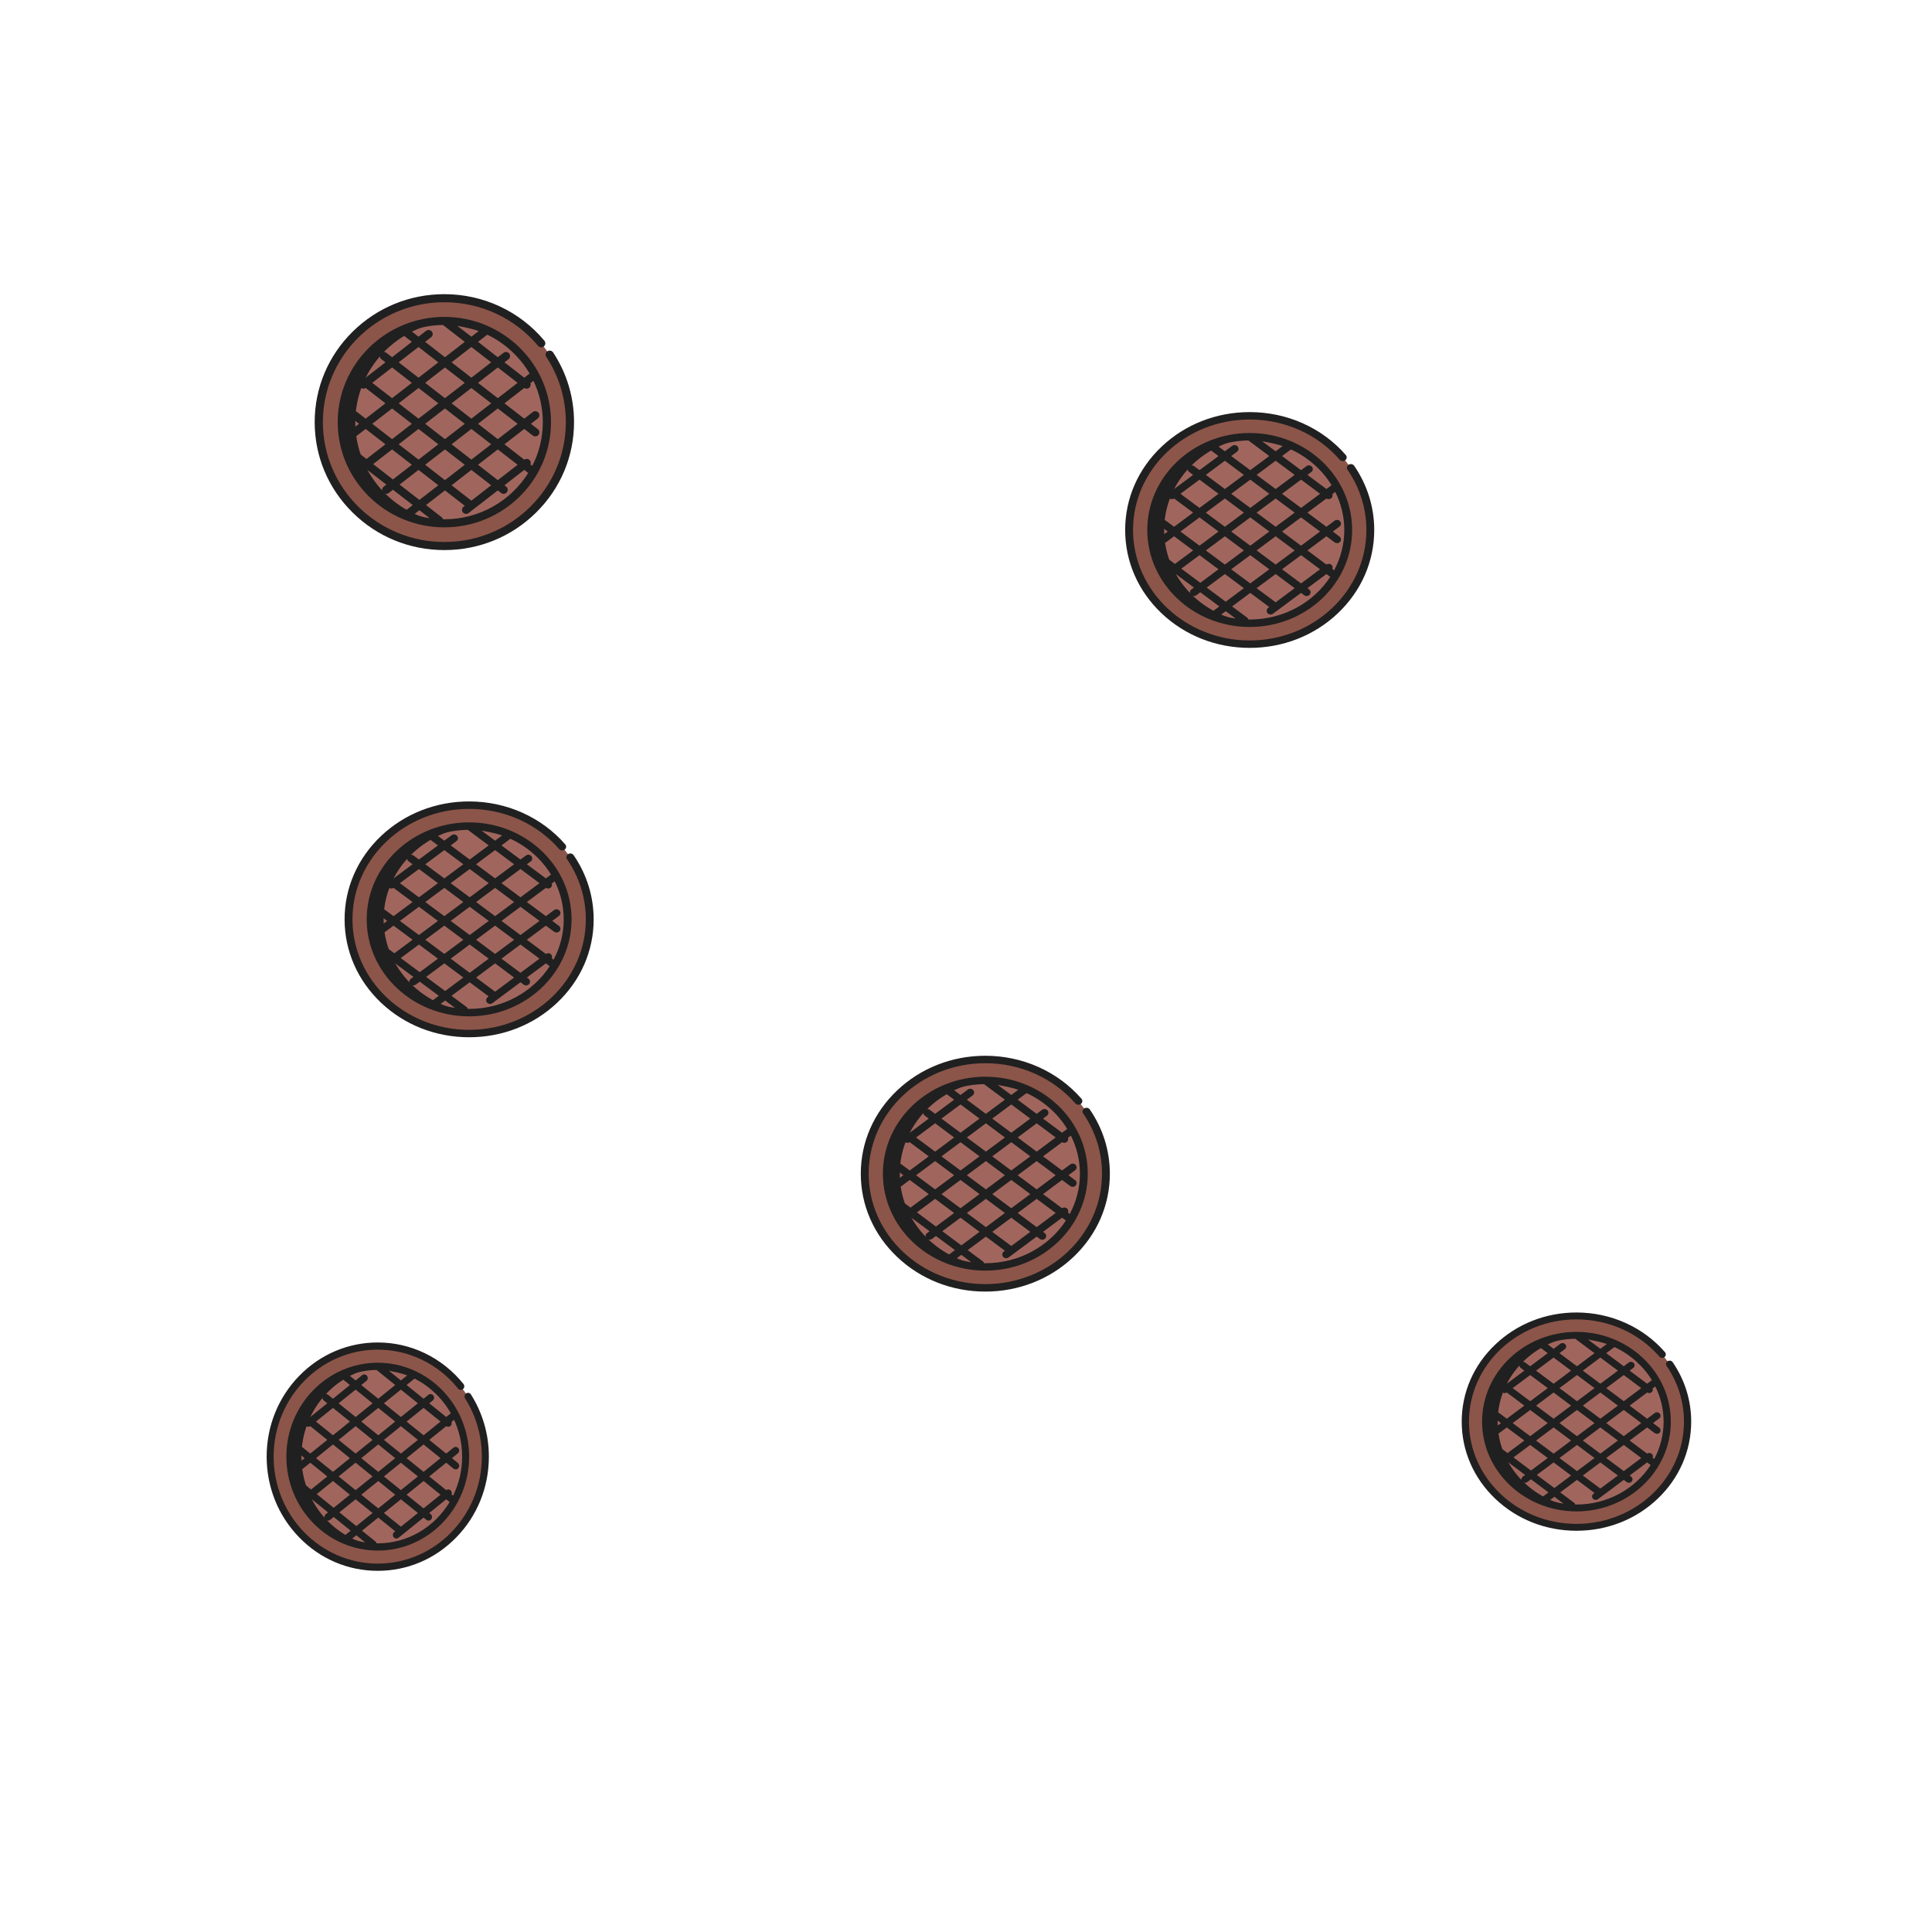 <?xml version="1.0" encoding="UTF-8" standalone="no"?>
<!DOCTYPE svg PUBLIC "-//W3C//DTD SVG 1.1//EN" "http://www.w3.org/Graphics/SVG/1.1/DTD/svg11.dtd">
<svg version="1.1" xmlns="http://www.w3.org/2000/svg" xmlns:xlink="http://www.w3.org/1999/xlink" preserveAspectRatio="xMidYMid meet" viewBox="0 0 500 500" width="500" height="500"><defs><path d="M142.26 91.78C145.57 96.81 147.5 102.8 147.5 109.25C147.5 126.96 132.95 141.31 115 141.31C97.05 141.31 82.5 126.96 82.5 109.25C82.5 91.53 97.05 77.18 115 77.18C125.1 77.18 134.12 81.72 140.08 88.85" id="bXomFSYjx"></path><path d="M115 83.05C100.34 83.05 88.46 94.78 88.46 109.25C88.46 123.71 100.34 135.44 115 135.44C129.66 135.44 141.54 123.71 141.54 109.25C141.54 94.78 129.66 83.05 115 83.05Z" id="c425hjs1EM"></path><path d="M116.75 83.11C116.17 83.07 115.59 83.05 115 83.05C100.34 83.05 88.46 94.78 88.46 109.25C88.46 123.71 100.34 135.44 115 135.44C115.59 135.44 116.17 135.42 116.75 135.38C102.9 134.49 91.95 123.13 91.95 109.25C91.95 95.36 102.9 84 116.75 83.11Z" id="d4NjAa4gdu"></path><path d="M141.68 90.9C141.19 91.22 141.05 91.87 141.37 92.35C144.69 97.38 146.44 103.22 146.44 109.25C146.44 126.35 132.34 140.27 115 140.27C97.66 140.27 83.56 126.35 83.56 109.25C83.56 92.14 97.66 78.22 115 78.22C124.42 78.22 133.26 82.34 139.26 89.51C139.63 89.96 140.3 90.02 140.75 89.65C141.2 89.29 141.27 88.63 140.89 88.18C134.49 80.52 125.05 76.13 115 76.13C106.04 76.13 97.61 79.58 91.27 85.83C84.93 92.08 81.44 100.4 81.44 109.25C81.44 118.09 84.93 126.41 91.27 132.66C97.61 138.92 106.04 142.36 115 142.36C123.96 142.36 132.39 138.92 138.73 132.66C145.07 126.41 148.56 118.09 148.56 109.25C148.56 102.82 146.69 96.58 143.15 91.21C142.83 90.73 142.17 90.59 141.68 90.9Z" id="e18eyfZ1wi"></path><path d="M114.98 82.01C114.98 82.01 114.98 82.01 114.97 82.01C99.77 82.02 87.4 94.24 87.4 109.25C87.4 124.26 99.78 136.48 115 136.48C130.22 136.48 142.6 124.26 142.6 109.25C142.6 94.23 130.22 82.01 115 82.01C114.99 82.01 114.99 82.01 114.98 82.01ZM137.05 96.68C136.96 96.75 136.5 97.11 135.68 97.75L130.55 93.77C131.18 93.29 131.53 93.01 131.6 92.96C132.06 92.6 132.14 91.95 131.78 91.49C131.42 91.04 130.75 90.96 130.29 91.32C130.19 91.39 129.71 91.77 128.83 92.45L123.71 88.47C125.13 87.37 125.91 86.76 126.07 86.64C126.08 86.63 126.09 86.62 126.1 86.61C130.69 88.82 134.51 92.34 137.06 96.67C137.06 96.68 137.06 96.68 137.05 96.68ZM116.87 125.59L121.99 121.61L127.12 125.59L121.99 129.56L116.87 125.59ZM110.27 85.62C110.14 85.73 109.49 86.23 108.31 87.14C107.12 86.22 106.45 85.71 106.32 85.6C108.92 84.67 111.72 84.14 114.64 84.1C115.02 84.4 116.89 85.85 120.28 88.47C118.72 89.68 117.86 90.35 117.69 90.48C117.69 90.48 117.69 90.48 117.69 90.48C117.52 90.61 116.67 91.27 115.15 92.45C113.43 91.12 112.48 90.38 112.29 90.23C112.29 90.23 112.29 90.23 112.29 90.23C112.14 90.11 111.38 89.53 110.03 88.47C110.96 87.75 111.47 87.35 111.58 87.27C112.04 86.91 112.12 86.26 111.76 85.8C111.4 85.35 110.73 85.27 110.27 85.62ZM123.88 85.68C123.76 85.78 123.13 86.26 121.99 87.14L118.34 84.32C120.86 84.79 122.71 85.24 123.88 85.68ZM116.87 104.38L121.99 100.41L127.12 104.38L121.99 108.35L116.87 104.38ZM115.15 113.65L110.03 109.68L115.15 105.71L120.28 109.68L115.15 113.65ZM110.03 99.08L115.15 95.1L120.28 99.08L115.15 103.05L110.03 99.08ZM118.56 92.46C118.56 92.46 118.56 92.46 118.56 92.46C118.79 92.29 119.93 91.4 121.99 89.8L127.12 93.77L121.99 97.75L116.87 93.77C117.88 92.99 118.45 92.55 118.56 92.46ZM111.74 92.46C111.86 92.55 112.42 92.99 113.44 93.77L108.31 97.75L103.18 93.77L108.31 89.8L111.74 92.46C111.74 92.46 111.74 92.46 111.74 92.46ZM101.47 103.05L96.34 99.08L101.47 95.1L106.59 99.08L101.47 103.05ZM113.44 104.38L108.31 108.35L103.18 104.38L108.31 100.41L113.44 104.38ZM101.47 113.65L96.34 109.68L101.47 105.71L106.59 109.68L101.47 113.65ZM113.44 114.98L108.31 118.95L103.18 114.98L108.31 111.01L113.44 114.98ZM101.69 124.08L96.57 120.11L101.47 116.31L106.59 120.28L101.69 124.08ZM113.44 125.59L108.54 129.38L103.41 125.41L108.31 121.61L113.44 125.59ZM115.15 116.31L120.28 120.28L115.15 124.26L110.03 120.28L115.15 116.31ZM128.83 116.31L133.96 120.28L128.83 124.26L123.71 120.28L128.83 116.31ZM116.87 114.98L121.99 111.01L127.12 114.98L121.99 118.95L116.87 114.98ZM124.57 110.35C124.51 110.3 124.23 110.08 123.71 109.68C126.55 107.48 128.13 106.26 128.44 106.01C128.44 106.01 128.44 106.01 128.44 106.01C128.47 105.99 128.6 105.89 128.83 105.71L133.96 109.68L128.83 113.65L124.57 110.35C124.57 110.35 124.57 110.35 124.57 110.35ZM128.83 95.1L133.96 99.08L128.83 103.05L123.71 99.08L128.83 95.1ZM104.23 86.64C104.39 86.76 105.18 87.37 106.59 88.47L101.47 92.45C100.59 91.77 100.11 91.39 100.01 91.32C99.55 90.96 98.88 91.04 98.52 91.49C98.16 91.95 98.24 92.6 98.7 92.96C98.77 93.01 99.12 93.29 99.75 93.77C95.93 96.74 93.8 98.39 93.37 98.72C92.91 99.08 92.83 99.73 93.19 100.19C93.4 100.45 93.71 100.59 94.03 100.59C94.24 100.59 94.44 100.52 94.62 100.4C94.96 100.67 96.67 101.99 99.75 104.38L94.63 108.35C93.3 107.32 92.57 106.75 92.42 106.64C91.96 106.28 91.29 106.36 90.93 106.82C90.57 107.27 90.65 107.93 91.11 108.29C91.23 108.38 91.83 108.84 92.91 109.68C91.83 110.52 91.23 110.98 91.11 111.07C90.65 111.43 90.57 112.09 90.93 112.54C91.14 112.81 91.45 112.94 91.77 112.94C92 112.94 92.23 112.87 92.42 112.72C92.57 112.61 93.3 112.04 94.63 111.01L99.75 114.98L94.85 118.78C93.76 117.93 93.15 117.46 93.03 117.37C92.57 117.01 91.91 117.09 91.54 117.55C91.18 118 91.26 118.66 91.72 119.01C91.82 119.09 92.29 119.45 93.14 120.11C92.66 120.48 92.39 120.69 92.33 120.73C90.53 117.29 89.52 113.38 89.52 109.25C89.52 99.23 95.49 90.56 104.1 86.52C104.14 86.56 104.18 86.6 104.23 86.64ZM93.54 122.46C93.63 122.39 94.07 122.05 94.85 121.44L99.98 125.41C99.58 125.72 99.35 125.9 99.31 125.93C98.85 126.29 98.77 126.95 99.13 127.4C99.34 127.66 99.65 127.8 99.96 127.8C100.19 127.8 100.42 127.73 100.62 127.58C100.69 127.52 101.05 127.24 101.69 126.74L106.82 130.71C105.6 131.66 104.93 132.18 104.79 132.28C100.07 130.24 96.1 126.83 93.39 122.55C93.44 122.53 93.49 122.49 93.54 122.46ZM111.21 134.11C109.8 133.9 108.43 133.58 107.1 133.15C107.2 133.08 107.68 132.71 108.54 132.04C110.14 133.29 111.03 133.98 111.21 134.11ZM114.67 134.39C114.61 134.18 114.49 134 114.31 133.86C114.04 133.65 112.68 132.6 110.25 130.71L115.15 126.92L120.28 130.89C120.09 131.03 119.99 131.11 119.97 131.12C119.51 131.48 119.43 132.14 119.79 132.59C120 132.85 120.31 132.99 120.63 132.99C120.86 132.99 121.09 132.92 121.28 132.77C121.78 132.38 124.3 130.43 128.83 126.92C129.35 127.31 129.63 127.53 129.69 127.58C129.88 127.73 130.11 127.8 130.34 127.8C130.65 127.8 130.96 127.66 131.17 127.4C131.54 126.95 131.46 126.29 130.99 125.93C130.97 125.91 130.82 125.79 130.55 125.59L135.67 121.61C136.29 122.09 136.63 122.36 136.7 122.41C132.21 129.59 124.16 134.39 115 134.39C114.89 134.39 114.78 134.39 114.67 134.39ZM137.28 120.2C137.42 119.86 137.38 119.46 137.13 119.15C136.78 118.71 136.14 118.63 135.68 118.96C135.34 118.69 133.63 117.37 130.55 114.98L135.68 111.01C137 112.04 137.73 112.61 137.88 112.72C138.08 112.87 138.31 112.94 138.54 112.94C138.85 112.94 139.16 112.81 139.37 112.54C139.73 112.09 139.65 111.43 139.19 111.08C139.07 110.98 138.47 110.52 137.39 109.68C138.47 108.84 139.07 108.38 139.19 108.29C139.65 107.93 139.73 107.27 139.37 106.82C139.01 106.36 138.34 106.28 137.88 106.64C137.73 106.75 137 107.32 135.68 108.35L130.55 104.38C133.63 101.99 135.34 100.67 135.68 100.4C135.86 100.52 136.07 100.59 136.27 100.59C136.59 100.59 136.9 100.45 137.11 100.19C137.34 99.89 137.39 99.5 137.27 99.17C137.34 99.11 137.98 98.62 138.06 98.56C139.61 101.8 140.48 105.43 140.48 109.25C140.48 113.31 139.5 117.16 137.75 120.56C137.66 120.49 137.33 120.23 137.28 120.2Z" id="a1FalyOtW"></path><path d="M281.18 287.65C284.37 292.28 286.21 297.81 286.21 303.75C286.21 320.07 272.24 333.3 255 333.3C237.76 333.3 223.79 320.07 223.79 303.75C223.79 287.43 237.76 274.2 255 274.2C264.7 274.2 273.36 278.38 279.09 284.95" id="a3p1EUjFU"></path><path d="M255 279.61C240.92 279.61 229.51 290.42 229.51 303.75C229.51 317.08 240.92 327.88 255 327.88C269.08 327.88 280.49 317.08 280.49 303.75C280.49 290.42 269.08 279.61 255 279.61Z" id="a1dXTGDohQ"></path><path d="M256.68 279.66C256.12 279.63 255.57 279.61 255 279.61C240.92 279.61 229.51 290.42 229.51 303.75C229.51 317.08 240.92 327.88 255 327.88C255.57 327.88 256.12 327.86 256.68 327.83C243.38 327.01 232.86 316.54 232.86 303.75C232.86 290.95 243.38 280.48 256.68 279.66Z" id="gQA7YEQBK"></path><path d="M280.63 286.85C280.16 287.14 280.02 287.73 280.33 288.18C283.51 292.81 285.2 298.19 285.2 303.75C285.2 319.51 271.65 332.33 255 332.33C238.35 332.33 224.81 319.51 224.81 303.75C224.81 287.98 238.35 275.16 255 275.16C264.05 275.16 272.54 278.95 278.3 285.56C278.66 285.97 279.3 286.03 279.73 285.69C280.17 285.35 280.23 284.75 279.87 284.34C273.72 277.28 264.66 273.23 255 273.23C246.39 273.23 238.3 276.41 232.21 282.17C226.12 287.93 222.77 295.6 222.77 303.75C222.77 311.9 226.12 319.56 232.21 325.32C238.3 331.09 246.39 334.26 255 334.26C263.61 334.26 271.7 331.09 277.79 325.32C283.88 319.56 287.23 311.9 287.23 303.75C287.23 297.82 285.44 292.07 282.04 287.13C281.73 286.68 281.1 286.56 280.63 286.85Z" id="c42BMGFus"></path><path d="M254.98 278.65C254.98 278.65 254.98 278.65 254.98 278.65C240.37 278.66 228.49 289.91 228.49 303.75C228.49 317.59 240.38 328.84 255 328.84C269.62 328.84 281.51 317.59 281.51 303.75C281.51 289.91 269.62 278.65 255 278.65C254.99 278.65 254.99 278.65 254.98 278.65ZM276.18 292.17C276.09 292.23 275.65 292.56 274.86 293.15L269.94 289.49C270.54 289.04 270.88 288.79 270.95 288.74C271.39 288.41 271.46 287.8 271.12 287.39C270.77 286.97 270.13 286.89 269.69 287.22C269.6 287.29 269.13 287.64 268.29 288.26L263.37 284.6C264.73 283.59 265.48 283.03 265.64 282.92C265.65 282.91 265.66 282.9 265.67 282.89C270.07 284.92 273.74 288.16 276.19 292.16C276.19 292.16 276.18 292.16 276.18 292.17ZM256.8 318.8L261.72 315.14L266.64 318.8L261.72 322.46L256.8 318.8ZM250.46 281.98C250.33 282.07 249.71 282.54 248.58 283.38C247.43 282.53 246.79 282.05 246.67 281.96C249.17 281.1 251.86 280.62 254.66 280.58C255.02 280.85 256.82 282.19 260.07 284.6C258.58 285.71 257.75 286.33 257.58 286.45C257.58 286.45 257.58 286.45 257.58 286.45C257.42 286.57 256.61 287.18 255.15 288.26C253.5 287.04 252.58 286.36 252.4 286.22C252.4 286.22 252.4 286.22 252.4 286.22C252.25 286.11 251.53 285.57 250.22 284.6C251.12 283.94 251.62 283.57 251.72 283.5C252.16 283.17 252.23 282.56 251.89 282.14C251.54 281.72 250.9 281.65 250.46 281.98ZM263.53 282.03C263.41 282.12 262.81 282.57 261.72 283.38L258.21 280.77C260.63 281.21 262.41 281.63 263.53 282.03ZM256.79 299.26L261.72 295.6L266.64 299.26L261.72 302.92L256.79 299.26ZM255.15 307.81L250.22 304.15L255.15 300.49L260.07 304.15L255.15 307.81ZM250.22 294.38L255.15 290.71L260.07 294.38L255.15 298.04L250.22 294.38ZM258.42 288.28C258.42 288.28 258.42 288.28 258.42 288.28C258.64 288.12 259.74 287.3 261.72 285.83L266.64 289.49L261.72 293.15L256.79 289.49C257.77 288.76 258.31 288.36 258.42 288.28ZM251.87 288.28C251.98 288.36 252.52 288.76 253.5 289.49L248.58 293.15L243.65 289.49L248.58 285.83L251.87 288.28C251.87 288.28 251.87 288.28 251.87 288.28ZM242.01 298.04L237.08 294.38L242.01 290.71L246.93 294.38L242.01 298.04ZM253.5 299.26L248.58 302.92L243.65 299.26L248.58 295.6L253.5 299.26ZM242.01 307.81L237.08 304.15L242.01 300.49L246.93 304.15L242.01 307.81ZM253.5 309.03L248.58 312.69L243.65 309.03L248.58 305.37L253.5 309.03ZM242.22 317.42L237.3 313.76L242.01 310.26L246.93 313.92L242.22 317.42ZM253.5 318.8L248.79 322.3L243.87 318.64L248.58 315.14L253.5 318.8ZM255.15 310.26L260.07 313.92L255.15 317.58L250.22 313.92L255.15 310.26ZM268.29 310.26L273.21 313.92L268.29 317.58L263.37 313.92L268.29 310.26ZM256.8 309.03L261.72 305.37L266.64 309.03L261.72 312.69L256.8 309.03ZM264.19 304.76C264.14 304.72 263.86 304.52 263.37 304.15C266.09 302.12 267.61 300.99 267.91 300.77C267.91 300.76 267.91 300.76 267.91 300.76C267.94 300.75 268.06 300.65 268.29 300.49L273.21 304.15L268.29 307.81L264.2 304.76C264.19 304.76 264.19 304.76 264.19 304.76ZM268.29 290.71L273.21 294.38L268.29 298.04L263.37 294.38L268.29 290.71ZM244.66 282.92C244.81 283.03 245.57 283.59 246.93 284.6L242.01 288.26C241.17 287.64 240.7 287.29 240.61 287.22C240.16 286.89 239.52 286.97 239.18 287.39C238.83 287.8 238.91 288.41 239.35 288.74C239.42 288.79 239.75 289.04 240.36 289.49C236.68 292.22 234.64 293.74 234.23 294.05C233.79 294.37 233.71 294.98 234.06 295.4C234.26 295.64 234.56 295.77 234.86 295.77C235.06 295.77 235.26 295.71 235.43 295.6C235.76 295.84 237.4 297.06 240.36 299.26L235.44 302.92C234.16 301.98 233.46 301.45 233.32 301.35C232.87 301.02 232.23 301.09 231.89 301.51C231.54 301.93 231.62 302.53 232.06 302.86C232.17 302.95 232.75 303.37 233.79 304.15C232.75 304.92 232.17 305.35 232.06 305.43C231.62 305.76 231.54 306.37 231.89 306.78C232.09 307.03 232.39 307.15 232.69 307.15C232.91 307.15 233.13 307.09 233.32 306.95C233.46 306.84 234.16 306.32 235.44 305.37L240.36 309.03L235.65 312.53C234.6 311.75 234.02 311.32 233.9 311.23C233.46 310.9 232.82 310.97 232.47 311.39C232.13 311.81 232.2 312.42 232.65 312.75C232.74 312.81 233.19 313.15 234 313.76C233.54 314.1 233.29 314.29 233.23 314.33C231.51 311.15 230.53 307.56 230.53 303.75C230.53 294.51 236.26 286.53 244.53 282.8C244.57 282.84 244.61 282.88 244.66 282.92ZM234.39 315.92C234.48 315.86 234.9 315.54 235.65 314.98L240.57 318.64C240.19 318.93 239.97 319.09 239.93 319.12C239.49 319.45 239.41 320.06 239.76 320.47C239.96 320.72 240.26 320.84 240.56 320.84C240.78 320.84 241 320.78 241.19 320.64C241.26 320.59 241.6 320.33 242.22 319.87L247.15 323.53C245.98 324.4 245.33 324.88 245.2 324.97C240.67 323.09 236.85 319.95 234.25 316.01C234.3 315.98 234.35 315.95 234.39 315.92ZM251.36 326.66C250.01 326.47 248.69 326.17 247.42 325.78C247.51 325.71 247.97 325.37 248.79 324.75C250.33 325.9 251.19 326.53 251.36 326.66ZM254.68 326.91C254.63 326.73 254.51 326.55 254.34 326.42C254.08 326.23 252.78 325.26 250.44 323.53L255.15 320.03L260.07 323.69C259.89 323.82 259.8 323.89 259.78 323.91C259.34 324.23 259.26 324.84 259.61 325.26C259.81 325.5 260.11 325.63 260.41 325.63C260.63 325.63 260.85 325.56 261.03 325.42C261.52 325.06 263.94 323.26 268.29 320.03C268.78 320.39 269.05 320.6 269.11 320.64C269.29 320.77 269.51 320.84 269.73 320.84C270.04 320.84 270.34 320.72 270.54 320.47C270.88 320.06 270.81 319.45 270.36 319.12C270.34 319.1 270.19 318.99 269.94 318.8L274.86 315.14C275.45 315.58 275.78 315.83 275.85 315.88C271.53 322.5 263.8 326.92 255 326.92C254.9 326.92 254.79 326.91 254.68 326.91ZM276.4 313.84C276.53 313.53 276.49 313.16 276.26 312.88C275.92 312.47 275.3 312.39 274.86 312.69C274.53 312.45 272.89 311.23 269.94 309.03L274.86 305.37C276.13 306.32 276.84 306.84 276.98 306.95C277.16 307.09 277.39 307.15 277.61 307.15C277.91 307.15 278.21 307.03 278.41 306.78C278.75 306.37 278.68 305.76 278.24 305.43C278.12 305.35 277.54 304.92 276.51 304.15C277.54 303.38 278.12 302.95 278.24 302.86C278.68 302.53 278.75 301.93 278.41 301.51C278.06 301.09 277.42 301.02 276.98 301.35C276.84 301.45 276.13 301.98 274.86 302.92L269.94 299.26C272.89 297.06 274.54 295.84 274.86 295.6C275.04 295.71 275.24 295.77 275.43 295.77C275.74 295.77 276.03 295.64 276.23 295.4C276.46 295.12 276.51 294.77 276.39 294.47C276.46 294.41 277.07 293.95 277.15 293.9C278.64 296.89 279.48 300.23 279.48 303.75C279.48 307.49 278.53 311.04 276.85 314.17C276.76 314.11 276.44 313.87 276.4 313.84Z" id="c5yRZ0hSKM"></path><path d="M349.6 121.07C352.78 125.7 354.63 131.22 354.63 137.16C354.63 153.48 340.66 166.71 323.42 166.71C306.18 166.71 292.21 153.48 292.21 137.16C292.21 120.84 306.18 107.61 323.42 107.61C333.12 107.61 341.78 111.8 347.51 118.36" id="f1ZfCOC7C"></path><path d="M323.42 113.02C309.34 113.02 297.93 123.83 297.93 137.16C297.93 150.49 309.34 161.29 323.42 161.29C337.5 161.29 348.91 150.49 348.91 137.16C348.91 123.83 337.5 113.02 323.42 113.02Z" id="b3bdcuvEjg"></path><path d="M325.1 113.08C324.54 113.04 323.99 113.02 323.42 113.02C309.34 113.02 297.93 123.83 297.93 137.16C297.93 150.49 309.34 161.29 323.42 161.29C323.99 161.29 324.54 161.28 325.1 161.24C311.8 160.42 301.28 149.96 301.28 137.16C301.28 124.36 311.8 113.9 325.1 113.08Z" id="c6DxqKW7J2"></path><path d="M349.05 120.26C348.58 120.55 348.44 121.15 348.75 121.59C351.93 126.22 353.62 131.61 353.62 137.16C353.62 152.92 340.07 165.75 323.42 165.75C306.77 165.75 293.23 152.92 293.23 137.16C293.23 121.4 306.77 108.57 323.42 108.57C332.47 108.57 340.96 112.36 346.72 118.98C347.08 119.39 347.72 119.44 348.15 119.11C348.59 118.77 348.65 118.16 348.29 117.75C342.14 110.69 333.08 106.65 323.42 106.65C314.81 106.65 306.72 109.82 300.63 115.58C294.54 121.35 291.19 129.01 291.19 137.16C291.19 145.31 294.54 152.97 300.63 158.74C306.72 164.5 314.81 167.67 323.42 167.67C332.03 167.67 340.12 164.5 346.21 158.74C352.3 152.97 355.65 145.31 355.65 137.16C355.65 131.23 353.85 125.49 350.46 120.54C350.15 120.1 349.52 119.97 349.05 120.26Z" id="b1g7itTVcU"></path><path d="M323.4 112.06C323.4 112.06 323.4 112.06 323.4 112.06C308.79 112.07 296.91 123.33 296.91 137.16C296.91 151 308.8 162.26 323.42 162.26C338.04 162.26 349.93 151 349.93 137.16C349.93 123.32 338.04 112.06 323.42 112.06C323.41 112.06 323.41 112.06 323.4 112.06ZM344.6 125.58C344.51 125.65 344.07 125.97 343.28 126.56L338.36 122.9C338.96 122.45 339.3 122.2 339.37 122.15C339.81 121.82 339.88 121.22 339.54 120.8C339.19 120.38 338.55 120.31 338.11 120.64C338.01 120.71 337.55 121.05 336.71 121.68L331.79 118.02C333.15 117.01 333.9 116.44 334.06 116.33C334.07 116.32 334.07 116.31 334.08 116.31C338.49 118.33 342.16 121.58 344.61 125.57C344.61 125.58 344.6 125.58 344.6 125.58ZM325.21 152.22L330.14 148.56L335.06 152.22L330.14 155.88L325.21 152.22ZM318.88 115.39C318.75 115.49 318.13 115.95 317 116.79C315.85 115.94 315.21 115.47 315.09 115.37C317.59 114.51 320.27 114.03 323.08 113.99C323.44 114.26 325.24 115.6 328.49 118.02C327 119.13 326.17 119.74 326 119.87C326 119.87 326 119.87 326 119.87C325.84 119.99 325.03 120.59 323.57 121.68C321.92 120.45 321 119.77 320.82 119.64C320.82 119.64 320.82 119.64 320.82 119.64C320.67 119.53 319.95 118.99 318.64 118.02C319.54 117.35 320.04 116.98 320.13 116.91C320.58 116.58 320.65 115.97 320.31 115.56C319.96 115.14 319.32 115.07 318.88 115.39ZM331.95 115.44C331.83 115.53 331.23 115.98 330.14 116.79L326.63 114.19C329.05 114.63 330.83 115.04 331.95 115.44ZM325.21 132.67L330.14 129.01L335.06 132.67L330.14 136.33L325.21 132.67ZM323.57 141.22L318.64 137.56L323.57 133.9L328.49 137.56L323.57 141.22ZM318.64 127.79L323.57 124.13L328.49 127.79L323.57 131.45L318.64 127.79ZM326.84 121.7C326.84 121.7 326.84 121.7 326.84 121.7C327.06 121.53 328.16 120.71 330.14 119.24L335.06 122.9L330.14 126.56L325.21 122.9C326.19 122.18 326.73 121.78 326.84 121.7ZM320.29 121.7C320.4 121.78 320.94 122.18 321.92 122.9L317 126.56L312.07 122.9L317 119.24L320.29 121.7C320.29 121.7 320.29 121.7 320.29 121.7ZM310.43 131.45L305.5 127.79L310.43 124.13L315.35 127.79L310.43 131.45ZM321.92 132.67L317 136.33L312.07 132.67L317 129.01L321.92 132.67ZM310.43 141.22L305.5 137.56L310.43 133.9L315.35 137.56L310.43 141.22ZM321.92 142.45L317 146.11L312.07 142.45L317 138.79L321.92 142.45ZM310.64 150.83L305.72 147.17L310.43 143.67L315.35 147.33L310.64 150.83ZM321.92 152.22L317.21 155.72L312.29 152.06L317 148.56L321.92 152.22ZM323.57 143.67L328.49 147.33L323.57 150.99L318.64 147.33L323.57 143.67ZM336.71 143.67L341.63 147.33L336.71 150.99L331.79 147.33L336.71 143.67ZM325.21 142.45L330.14 138.79L335.06 142.45L330.14 146.11L325.21 142.45ZM332.61 138.18C332.56 138.13 332.28 137.93 331.79 137.56C334.51 135.53 336.03 134.4 336.33 134.18C336.33 134.18 336.33 134.18 336.33 134.18C336.36 134.16 336.48 134.07 336.71 133.9L341.63 137.56L336.71 141.22L332.61 138.18C332.61 138.18 332.61 138.18 332.61 138.18ZM336.71 124.13L341.63 127.79L336.71 131.45L331.79 127.79L336.71 124.13ZM313.08 116.33C313.23 116.44 313.99 117.01 315.35 118.02L310.43 121.68C309.59 121.05 309.12 120.71 309.03 120.64C308.58 120.31 307.94 120.38 307.6 120.8C307.25 121.22 307.33 121.82 307.77 122.15C307.84 122.2 308.17 122.45 308.78 122.9C305.1 125.64 303.06 127.16 302.65 127.46C302.21 127.79 302.13 128.39 302.48 128.81C302.68 129.05 302.98 129.18 303.28 129.18C303.48 129.18 303.68 129.12 303.85 129.01C304.18 129.25 305.82 130.48 308.78 132.67L303.85 136.33C302.58 135.39 301.88 134.86 301.74 134.76C301.29 134.43 300.65 134.5 300.31 134.92C299.96 135.34 300.04 135.95 300.48 136.27C300.59 136.36 301.17 136.79 302.21 137.56C301.17 138.33 300.59 138.76 300.48 138.85C300.04 139.17 299.96 139.78 300.31 140.2C300.51 140.44 300.81 140.57 301.11 140.57C301.33 140.57 301.55 140.5 301.74 140.36C301.88 140.26 302.58 139.73 303.85 138.78L308.78 142.45L304.07 145.94C303.02 145.16 302.44 144.73 302.32 144.64C301.88 144.32 301.24 144.39 300.89 144.81C300.55 145.23 300.62 145.83 301.07 146.16C301.16 146.23 301.61 146.56 302.42 147.17C301.96 147.51 301.7 147.7 301.65 147.74C299.92 144.57 298.95 140.97 298.95 137.16C298.95 127.93 304.68 119.94 312.95 116.22C312.99 116.26 313.03 116.3 313.08 116.33ZM302.81 149.33C302.9 149.27 303.32 148.96 304.07 148.4L308.99 152.06C308.61 152.34 308.39 152.5 308.35 152.53C307.91 152.86 307.83 153.47 308.18 153.89C308.38 154.13 308.68 154.26 308.98 154.26C309.2 154.26 309.42 154.19 309.61 154.05C309.68 154 310.02 153.74 310.64 153.28L315.56 156.94C314.4 157.81 313.75 158.29 313.62 158.39C309.09 156.51 305.27 153.36 302.67 149.42C302.72 149.4 302.77 149.37 302.81 149.33ZM319.78 160.07C318.43 159.88 317.11 159.58 315.84 159.19C315.93 159.12 316.39 158.78 317.21 158.17C318.75 159.31 319.61 159.95 319.78 160.07ZM323.1 160.33C323.05 160.14 322.93 159.97 322.76 159.84C322.5 159.64 321.2 158.68 318.86 156.94L323.57 153.44L328.49 157.1C328.31 157.23 328.22 157.3 328.2 157.32C327.76 157.65 327.68 158.25 328.03 158.67C328.23 158.91 328.52 159.04 328.83 159.04C329.05 159.04 329.27 158.97 329.45 158.83C329.94 158.48 332.36 156.68 336.71 153.44C337.2 153.81 337.47 154.01 337.53 154.05C337.71 154.19 337.93 154.26 338.15 154.26C338.46 154.26 338.75 154.13 338.96 153.89C339.3 153.47 339.23 152.86 338.78 152.53C338.75 152.51 338.61 152.41 338.36 152.22L343.28 148.56C343.87 149 344.2 149.24 344.26 149.29C339.95 155.91 332.22 160.33 323.42 160.33C323.32 160.33 323.21 160.33 323.1 160.33ZM344.82 147.25C344.95 146.94 344.91 146.57 344.68 146.29C344.34 145.88 343.72 145.8 343.28 146.11C342.95 145.86 341.31 144.64 338.36 142.45L343.28 138.79C344.55 139.73 345.26 140.26 345.4 140.36C345.58 140.5 345.81 140.57 346.03 140.57C346.33 140.57 346.63 140.44 346.83 140.2C347.17 139.78 347.1 139.17 346.65 138.85C346.54 138.76 345.96 138.33 344.93 137.56C345.96 136.79 346.54 136.36 346.65 136.28C347.1 135.95 347.17 135.34 346.83 134.92C346.48 134.5 345.84 134.43 345.4 134.76C345.26 134.86 344.55 135.39 343.28 136.33L338.36 132.67C341.31 130.48 342.95 129.26 343.28 129.01C343.46 129.12 343.65 129.18 343.85 129.18C344.15 129.18 344.45 129.05 344.65 128.81C344.88 128.54 344.93 128.18 344.81 127.88C344.88 127.82 345.49 127.37 345.57 127.31C347.06 130.3 347.9 133.64 347.9 137.16C347.9 140.91 346.95 144.45 345.27 147.59C345.18 147.52 344.86 147.28 344.82 147.25Z" id="fbboyfARv"></path><path d="M121.12 361.39C123.96 365.88 125.61 371.23 125.61 376.98C125.61 392.78 113.14 405.6 97.76 405.6C82.38 405.6 69.91 392.78 69.91 376.98C69.91 361.17 82.38 348.36 97.76 348.36C106.41 348.36 114.14 352.42 119.25 358.78" id="lwxBqudrp"></path><path d="M97.76 353.61C85.2 353.61 75.02 364.07 75.02 376.98C75.02 389.89 85.2 400.35 97.76 400.35C110.32 400.35 120.51 389.89 120.51 376.98C120.51 364.07 110.32 353.61 97.76 353.61Z" id="agqEkxxHO"></path><path d="M99.26 353.66C98.76 353.62 98.26 353.61 97.76 353.61C85.2 353.61 75.02 364.07 75.02 376.98C75.02 389.89 85.2 400.35 97.76 400.35C98.26 400.35 98.76 400.33 99.26 400.3C87.39 399.51 78.01 389.37 78.01 376.98C78.01 364.59 87.39 354.45 99.26 353.66Z" id="b4rWcXu6i"></path><path d="M120.63 360.61C120.21 360.89 120.09 361.47 120.36 361.9C123.2 366.39 124.7 371.6 124.7 376.98C124.7 392.24 112.62 404.66 97.76 404.66C82.91 404.66 70.82 392.24 70.82 376.98C70.82 361.71 82.91 349.29 97.76 349.29C105.83 349.29 113.41 352.97 118.55 359.37C118.87 359.77 119.44 359.82 119.83 359.5C120.21 359.17 120.27 358.58 119.95 358.18C114.46 351.35 106.37 347.43 97.76 347.43C90.08 347.43 82.86 350.5 77.43 356.08C72 361.66 69.01 369.09 69.01 376.98C69.01 384.87 72 392.29 77.43 397.87C82.86 403.46 90.08 406.53 97.76 406.53C105.44 406.53 112.66 403.46 118.09 397.87C123.53 392.29 126.52 384.87 126.52 376.98C126.52 371.24 124.91 365.68 121.88 360.89C121.61 360.45 121.05 360.33 120.63 360.61Z" id="ah5f9qhWc"></path><path d="M97.74 352.67C97.74 352.67 97.74 352.67 97.74 352.67C84.71 352.69 74.11 363.58 74.11 376.98C74.11 390.38 84.72 401.29 97.76 401.29C110.8 401.29 121.41 390.38 121.41 376.98C121.41 363.58 110.8 352.67 97.76 352.67C97.76 352.67 97.75 352.67 97.74 352.67ZM116.66 365.77C116.58 365.83 116.19 366.15 115.48 366.72L111.09 363.17C111.63 362.74 111.93 362.49 111.99 362.45C112.38 362.13 112.45 361.54 112.14 361.14C111.83 360.73 111.26 360.66 110.86 360.98C110.78 361.05 110.37 361.38 109.62 361.99L105.22 358.44C106.44 357.46 107.11 356.92 107.25 356.81C107.26 356.8 107.27 356.79 107.28 356.78C111.21 358.75 114.48 361.89 116.67 365.76C116.66 365.76 116.66 365.76 116.66 365.77ZM99.36 391.56L103.75 388.02L108.15 391.56L103.75 395.11L99.36 391.56ZM93.71 355.9C93.6 355.99 93.04 356.44 92.03 357.26C91.01 356.43 90.44 355.97 90.32 355.88C92.56 355.05 94.95 354.58 97.45 354.54C97.77 354.8 99.38 356.1 102.28 358.44C100.95 359.52 100.21 360.11 100.06 360.23C100.06 360.23 100.06 360.23 100.06 360.23C99.92 360.35 99.19 360.93 97.89 361.99C96.42 360.8 95.6 360.14 95.44 360.01C95.44 360.01 95.44 360.01 95.44 360.01C95.31 359.9 94.66 359.38 93.5 358.44C94.3 357.8 94.74 357.44 94.83 357.37C95.22 357.05 95.29 356.46 94.98 356.06C94.67 355.65 94.1 355.58 93.71 355.9ZM105.37 355.95C105.27 356.03 104.73 356.47 103.75 357.26L100.63 354.73C102.78 355.16 104.37 355.56 105.37 355.95ZM99.36 372.64L103.75 369.09L108.15 372.64L103.75 376.18L99.36 372.64ZM97.89 380.91L93.5 377.37L97.89 373.82L102.28 377.37L97.89 380.91ZM93.5 367.9L97.89 364.36L102.28 367.9L97.89 371.45L93.5 367.9ZM100.81 362C100.81 362 100.81 362 100.81 362C101.01 361.84 101.99 361.05 103.75 359.63L108.15 363.17L103.75 366.72L99.36 363.17C100.23 362.47 100.71 362.08 100.81 362ZM94.97 362C95.07 362.08 95.55 362.47 96.42 363.17L92.03 366.72L87.64 363.17L92.03 359.63L94.97 362C94.97 362 94.97 362 94.97 362ZM86.17 371.45L81.77 367.9L86.17 364.36L90.56 367.9L86.17 371.45ZM96.42 372.64L92.03 376.18L87.64 372.64L92.03 369.09L96.42 372.64ZM86.17 380.91L81.77 377.37L86.17 373.82L90.56 377.37L86.17 380.91ZM96.42 382.1L92.03 385.64L87.64 382.1L92.03 378.55L96.42 382.1ZM86.36 390.22L81.97 386.67L86.17 383.28L90.56 386.83L86.36 390.22ZM96.42 391.56L92.22 394.95L87.83 391.4L92.03 388.02L96.42 391.56ZM97.89 383.28L102.28 386.83L97.89 390.37L93.5 386.83L97.89 383.28ZM109.62 383.28L114.01 386.83L109.62 390.37L105.22 386.83L109.62 383.28ZM99.36 382.1L103.75 378.55L108.15 382.1L103.75 385.64L99.36 382.1ZM105.96 377.96C105.91 377.92 105.67 377.72 105.22 377.37C107.66 375.4 109.01 374.31 109.28 374.09C109.28 374.09 109.28 374.09 109.28 374.09C109.3 374.07 109.42 373.98 109.62 373.82L114.01 377.37L109.62 380.91L105.96 377.96C105.96 377.96 105.96 377.96 105.96 377.96ZM109.62 364.36L114.01 367.9L109.62 371.45L105.22 367.9L109.62 364.36ZM88.53 356.81C88.67 356.92 89.34 357.46 90.56 358.44L86.17 361.99C85.42 361.38 85 361.05 84.92 360.98C84.52 360.66 83.95 360.73 83.64 361.14C83.33 361.54 83.4 362.13 83.8 362.45C83.86 362.49 84.16 362.74 84.7 363.17C81.42 365.82 79.59 367.29 79.23 367.58C78.84 367.9 78.77 368.49 79.08 368.89C79.26 369.13 79.52 369.25 79.79 369.25C79.97 369.25 80.14 369.2 80.3 369.09C80.59 369.32 82.06 370.51 84.7 372.64L80.3 376.18C79.17 375.26 78.54 374.76 78.41 374.65C78.02 374.34 77.45 374.41 77.14 374.81C76.83 375.22 76.9 375.8 77.29 376.12C77.39 376.2 77.91 376.62 78.83 377.37C77.91 378.11 77.39 378.53 77.29 378.61C76.9 378.93 76.83 379.52 77.14 379.92C77.32 380.16 77.58 380.28 77.85 380.28C78.05 380.28 78.25 380.21 78.41 380.08C78.54 379.98 79.17 379.47 80.3 378.55L84.7 382.1L80.5 385.49C79.56 384.73 79.04 384.31 78.94 384.23C78.54 383.91 77.97 383.98 77.66 384.39C77.35 384.79 77.42 385.38 77.82 385.7C77.9 385.76 78.3 386.09 79.03 386.67C78.61 387.01 78.39 387.19 78.34 387.23C76.8 384.15 75.93 380.67 75.93 376.98C75.93 368.04 81.04 360.3 88.42 356.7C88.46 356.74 88.49 356.77 88.53 356.81ZM79.37 388.77C79.45 388.71 79.82 388.4 80.5 387.86L84.89 391.4C84.54 391.68 84.35 391.84 84.31 391.87C83.92 392.19 83.85 392.77 84.16 393.18C84.34 393.41 84.61 393.54 84.88 393.54C85.07 393.54 85.27 393.47 85.44 393.34C85.5 393.29 85.81 393.04 86.36 392.59L90.75 396.14C89.71 396.98 89.13 397.44 89.01 397.54C84.97 395.71 81.57 392.67 79.24 388.85C79.29 388.83 79.33 388.8 79.37 388.77ZM94.51 399.17C93.3 398.98 92.13 398.7 90.99 398.31C91.08 398.25 91.48 397.92 92.22 397.32C93.6 398.43 94.36 399.05 94.51 399.17ZM97.48 399.41C97.43 399.23 97.32 399.07 97.17 398.94C96.94 398.75 95.78 397.82 93.69 396.14L97.89 392.75L102.28 396.29C102.13 396.42 102.04 396.49 102.02 396.5C101.63 396.82 101.56 397.41 101.87 397.81C102.05 398.05 102.31 398.17 102.58 398.17C102.78 398.17 102.98 398.1 103.14 397.97C103.58 397.62 105.73 395.88 109.62 392.75C110.05 393.1 110.3 393.3 110.35 393.34C110.51 393.47 110.71 393.54 110.91 393.54C111.18 393.54 111.44 393.41 111.62 393.18C111.93 392.77 111.86 392.19 111.47 391.87C111.44 391.85 111.31 391.75 111.09 391.56L115.48 388.02C116.01 388.44 116.3 388.68 116.36 388.73C112.51 395.14 105.61 399.42 97.76 399.42C97.67 399.42 97.57 399.42 97.48 399.41ZM116.85 386.75C116.97 386.45 116.94 386.09 116.73 385.82C116.42 385.43 115.87 385.35 115.48 385.64C115.19 385.41 113.72 384.23 111.09 382.1L115.48 378.55C116.61 379.47 117.24 379.98 117.37 380.08C117.54 380.21 117.73 380.28 117.93 380.28C118.2 380.28 118.46 380.16 118.64 379.92C118.95 379.52 118.88 378.93 118.49 378.61C118.39 378.53 117.87 378.11 116.95 377.37C117.87 376.62 118.39 376.21 118.49 376.12C118.88 375.8 118.95 375.22 118.64 374.81C118.33 374.41 117.76 374.34 117.37 374.65C117.24 374.76 116.61 375.26 115.48 376.18L111.09 372.64C113.72 370.51 115.19 369.32 115.48 369.09C115.64 369.2 115.81 369.25 115.99 369.25C116.26 369.25 116.53 369.13 116.71 368.89C116.91 368.63 116.95 368.29 116.84 367.99C116.91 367.94 117.46 367.5 117.52 367.44C118.85 370.34 119.6 373.57 119.6 376.98C119.6 380.61 118.75 384.04 117.26 387.08C117.18 387.01 116.89 386.78 116.85 386.75Z" id="cPwpIsLBc"></path><path d="M432.11 353.02C435.04 357.31 436.74 362.42 436.74 367.92C436.74 383.03 423.87 395.27 407.99 395.27C392.11 395.27 379.23 383.03 379.23 367.92C379.23 352.81 392.11 340.56 407.99 340.56C416.92 340.56 424.9 344.44 430.18 350.52" id="a2tP4GUYd"></path><path d="M407.99 345.58C395.02 345.58 384.5 355.58 384.5 367.92C384.5 380.26 395.02 390.26 407.99 390.26C420.96 390.26 431.47 380.26 431.47 367.92C431.47 355.58 420.96 345.58 407.99 345.58Z" id="a5GQitq8xP"></path><path d="M409.53 345.63C409.02 345.6 408.51 345.58 407.99 345.58C395.02 345.58 384.5 355.58 384.5 367.92C384.5 380.26 395.02 390.26 407.99 390.26C408.51 390.26 409.02 390.24 409.53 390.21C397.28 389.45 387.59 379.76 387.59 367.92C387.59 356.07 397.28 346.38 409.53 345.63Z" id="dWjA8wRTZ"></path><path d="M431.6 352.27C431.16 352.54 431.04 353.1 431.32 353.51C434.26 357.8 435.81 362.78 435.81 367.92C435.81 382.51 423.33 394.38 407.99 394.38C392.65 394.38 380.17 382.51 380.17 367.92C380.17 353.33 392.65 341.46 407.99 341.46C416.32 341.46 424.14 344.97 429.45 351.09C429.78 351.47 430.37 351.52 430.77 351.21C431.17 350.89 431.23 350.33 430.9 349.95C425.23 343.42 416.88 339.67 407.99 339.67C400.06 339.67 392.6 342.61 386.99 347.95C381.38 353.28 378.29 360.37 378.29 367.92C378.29 375.46 381.38 382.56 386.99 387.89C392.6 393.23 400.06 396.16 407.99 396.16C415.92 396.16 423.38 393.23 428.98 387.89C434.59 382.56 437.68 375.46 437.68 367.92C437.68 362.43 436.03 357.11 432.89 352.54C432.61 352.12 432.03 352.01 431.6 352.27Z" id="a1HSDJGmaY"></path><path d="M407.97 344.69C407.97 344.69 407.97 344.69 407.96 344.69C394.51 344.7 383.56 355.12 383.56 367.92C383.56 380.73 394.52 391.15 407.99 391.15C421.45 391.15 432.41 380.73 432.41 367.92C432.41 355.11 421.45 344.69 407.99 344.69C407.98 344.69 407.97 344.69 407.97 344.69ZM427.5 357.2C427.42 357.26 427.01 357.56 426.28 358.11L421.75 354.72C422.3 354.31 422.61 354.07 422.68 354.03C423.08 353.72 423.15 353.16 422.83 352.78C422.51 352.39 421.93 352.32 421.52 352.62C421.43 352.69 421 353.01 420.23 353.59L415.69 350.2C416.95 349.26 417.64 348.74 417.78 348.64C417.79 348.63 417.8 348.62 417.81 348.62C421.87 350.49 425.25 353.5 427.51 357.19C427.51 357.2 427.5 357.2 427.5 357.2ZM409.64 381.86L414.17 378.47L418.71 381.86L414.17 385.24L409.64 381.86ZM403.8 347.77C403.69 347.86 403.11 348.29 402.07 349.07C401.01 348.28 400.43 347.84 400.31 347.75C402.61 346.96 405.09 346.51 407.67 346.47C408 346.72 409.66 347.96 412.66 350.2C411.28 351.23 410.52 351.8 410.36 351.91C410.36 351.91 410.36 351.91 410.36 351.91C410.21 352.02 409.47 352.58 408.12 353.59C406.6 352.45 405.76 351.82 405.59 351.7C405.59 351.7 405.59 351.7 405.59 351.7C405.46 351.6 404.79 351.1 403.59 350.2C404.41 349.58 404.87 349.24 404.96 349.17C405.37 348.87 405.44 348.31 405.12 347.92C404.8 347.53 404.21 347.47 403.8 347.77ZM415.85 347.82C415.74 347.9 415.18 348.32 414.17 349.07L410.95 346.65C413.17 347.06 414.81 347.45 415.85 347.82ZM409.64 363.77L414.17 360.38L418.71 363.77L414.17 367.16L409.64 363.77ZM408.12 371.68L403.59 368.29L408.12 364.9L412.66 368.29L408.12 371.68ZM403.59 359.24L408.12 355.86L412.66 359.24L408.12 362.63L403.59 359.24ZM411.14 353.6C411.14 353.6 411.14 353.6 411.14 353.6C411.34 353.45 412.35 352.7 414.17 351.33L418.71 354.72L414.17 358.11L409.64 354.72C410.54 354.05 411.04 353.68 411.14 353.6ZM405.11 353.6C405.21 353.68 405.7 354.05 406.6 354.72L402.07 358.11L397.53 354.72L402.07 351.33L405.11 353.6C405.11 353.6 405.11 353.6 405.11 353.6ZM396.01 362.63L391.48 359.24L396.01 355.86L400.55 359.24L396.01 362.63ZM406.6 363.77L402.07 367.16L397.53 363.77L402.07 360.38L406.6 363.77ZM396.01 371.68L391.48 368.29L396.01 364.9L400.55 368.29L396.01 371.68ZM406.6 372.81L402.07 376.2L397.53 372.81L402.07 369.42L406.6 372.81ZM396.21 380.57L391.68 377.18L396.01 373.95L400.55 377.33L396.21 380.57ZM406.6 381.86L402.27 385.1L397.73 381.71L402.07 378.47L406.6 381.86ZM408.12 373.95L412.66 377.33L408.12 380.72L403.59 377.33L408.12 373.95ZM420.23 373.95L424.76 377.33L420.23 380.72L415.69 377.33L420.23 373.95ZM409.64 372.81L414.17 369.42L418.71 372.81L414.17 376.2L409.64 372.81ZM416.46 368.86C416.4 368.82 416.15 368.63 415.69 368.29C418.21 366.41 419.6 365.37 419.88 365.16C419.88 365.16 419.88 365.16 419.88 365.16C419.91 365.14 420.02 365.06 420.23 364.9L424.76 368.29L420.23 371.68L416.46 368.86C416.46 368.86 416.46 368.86 416.46 368.86ZM420.23 355.86L424.76 359.24L420.23 362.63L415.69 359.24L420.23 355.86ZM398.46 348.64C398.6 348.74 399.29 349.26 400.55 350.2L396.01 353.59C395.24 353.01 394.81 352.69 394.72 352.62C394.32 352.32 393.73 352.39 393.41 352.78C393.09 353.16 393.16 353.72 393.57 354.03C393.63 354.07 393.94 354.31 394.5 354.72C391.11 357.25 389.23 358.66 388.85 358.94C388.44 359.24 388.37 359.8 388.69 360.19C388.88 360.42 389.15 360.53 389.43 360.53C389.61 360.53 389.8 360.48 389.96 360.38C390.26 360.6 391.77 361.73 394.5 363.77L389.96 367.16C388.79 366.28 388.14 365.79 388.01 365.7C387.6 365.39 387.01 365.46 386.69 365.85C386.37 366.23 386.44 366.8 386.85 367.1C386.96 367.18 387.49 367.58 388.44 368.29C387.49 369 386.96 369.4 386.85 369.48C386.44 369.78 386.37 370.34 386.69 370.73C386.88 370.96 387.15 371.07 387.43 371.07C387.63 371.07 387.84 371.01 388.01 370.88C388.14 370.78 388.79 370.3 389.96 369.42L394.5 372.81L390.16 376.05C389.19 375.33 388.66 374.93 388.55 374.85C388.14 374.54 387.55 374.61 387.23 375C386.91 375.39 386.98 375.95 387.39 376.25C387.47 376.31 387.89 376.62 388.64 377.18C388.22 377.5 387.98 377.68 387.93 377.71C386.34 374.78 385.44 371.45 385.44 367.92C385.44 359.37 390.72 351.98 398.34 348.53C398.38 348.57 398.42 348.61 398.46 348.64ZM389 379.19C389.08 379.13 389.46 378.84 390.16 378.32L394.7 381.71C394.34 381.97 394.14 382.12 394.1 382.15C393.69 382.46 393.62 383.02 393.94 383.4C394.13 383.63 394.4 383.74 394.68 383.74C394.88 383.74 395.09 383.68 395.26 383.55C395.32 383.51 395.64 383.27 396.21 382.84L400.75 386.23C399.67 387.03 399.07 387.48 398.96 387.57C394.78 385.83 391.26 382.91 388.86 379.27C388.91 379.25 388.96 379.22 389 379.19ZM404.63 389.13C403.38 388.95 402.17 388.68 401 388.31C401.08 388.25 401.51 387.93 402.27 387.36C403.69 388.42 404.47 389.01 404.63 389.13ZM407.69 389.36C407.64 389.19 407.53 389.03 407.37 388.91C407.13 388.73 405.94 387.84 403.79 386.23L408.12 382.99L412.66 386.38C412.49 386.5 412.41 386.57 412.39 386.58C411.98 386.88 411.91 387.44 412.23 387.83C412.41 388.06 412.69 388.17 412.97 388.17C413.17 388.17 413.37 388.11 413.55 387.98C413.99 387.65 416.22 385.99 420.23 382.99C420.68 383.33 420.93 383.52 420.98 383.55C421.15 383.68 421.36 383.74 421.56 383.74C421.84 383.74 422.11 383.63 422.3 383.4C422.62 383.02 422.55 382.46 422.14 382.15C422.11 382.13 421.98 382.03 421.75 381.86L426.28 378.47C426.83 378.88 427.13 379.1 427.19 379.15C423.22 385.27 416.1 389.37 407.99 389.37C407.89 389.37 407.79 389.37 407.69 389.36ZM427.7 377.26C427.82 376.97 427.79 376.63 427.57 376.37C427.26 375.99 426.69 375.92 426.28 376.2C425.98 375.97 424.47 374.85 421.75 372.81L426.28 369.42C427.45 370.3 428.1 370.78 428.23 370.88C428.41 371.01 428.61 371.07 428.81 371.07C429.09 371.07 429.37 370.96 429.55 370.73C429.87 370.34 429.8 369.78 429.39 369.48C429.29 369.4 428.76 369 427.8 368.29C428.76 367.58 429.29 367.18 429.39 367.1C429.8 366.8 429.87 366.23 429.55 365.85C429.23 365.46 428.64 365.39 428.23 365.7C428.1 365.79 427.45 366.28 426.28 367.16L421.75 363.77C424.47 361.73 425.98 360.6 426.29 360.38C426.45 360.48 426.63 360.53 426.81 360.53C427.09 360.53 427.36 360.42 427.55 360.19C427.76 359.94 427.8 359.61 427.69 359.33C427.76 359.28 428.32 358.85 428.39 358.8C429.77 361.57 430.54 364.66 430.54 367.92C430.54 371.39 429.66 374.67 428.12 377.57C428.04 377.51 427.74 377.29 427.7 377.26Z" id="aHCYGd5Z1"></path><path d="M147.6 221.84C150.78 226.47 152.63 231.99 152.63 237.93C152.63 254.25 138.65 267.48 121.41 267.48C104.18 267.48 90.2 254.25 90.2 237.93C90.2 221.61 104.18 208.38 121.41 208.38C131.11 208.38 139.77 212.56 145.5 219.13" id="e310PsZsop"></path><path d="M121.41 213.79C107.33 213.79 95.92 224.6 95.92 237.93C95.92 251.26 107.33 262.06 121.41 262.06C135.49 262.06 146.91 251.26 146.91 237.93C146.91 224.6 135.49 213.79 121.41 213.79Z" id="l4p3Ko3Z2e"></path><path d="M123.09 213.85C122.54 213.81 121.98 213.79 121.41 213.79C107.33 213.79 95.92 224.6 95.92 237.93C95.92 251.26 107.33 262.06 121.41 262.06C121.98 262.06 122.54 262.04 123.09 262.01C109.79 261.19 99.28 250.72 99.28 237.93C99.28 225.13 109.79 214.66 123.09 213.85Z" id="b3z2jeB4f"></path><path d="M147.04 221.03C146.57 221.32 146.44 221.91 146.74 222.36C149.93 226.99 151.61 232.38 151.61 237.93C151.61 253.69 138.06 266.52 121.41 266.52C104.76 266.52 91.22 253.69 91.22 237.93C91.22 222.17 104.76 209.34 121.41 209.34C130.46 209.34 138.95 213.13 144.71 219.74C145.07 220.16 145.71 220.21 146.15 219.87C146.58 219.54 146.64 218.93 146.28 218.52C140.13 211.46 131.07 207.41 121.41 207.41C112.8 207.41 104.71 210.59 98.62 216.35C92.54 222.11 89.18 229.78 89.18 237.93C89.18 246.08 92.54 253.74 98.62 259.51C104.71 265.27 112.8 268.44 121.41 268.44C130.02 268.44 138.12 265.27 144.2 259.5C150.29 253.74 153.64 246.08 153.64 237.93C153.64 232 151.85 226.26 148.45 221.31C148.14 220.86 147.51 220.74 147.04 221.03Z" id="e5sN2ORrnO"></path><path d="M121.39 212.83C121.39 212.83 121.39 212.83 121.39 212.83C106.78 212.84 94.9 224.1 94.9 237.93C94.9 251.77 106.8 263.03 121.41 263.03C136.03 263.03 147.92 251.77 147.92 237.93C147.92 224.09 136.03 212.83 121.41 212.83C121.41 212.83 121.4 212.83 121.39 212.83ZM142.59 226.35C142.5 226.42 142.06 226.74 141.27 227.33L136.35 223.67C136.95 223.22 137.29 222.97 137.36 222.92C137.8 222.59 137.88 221.99 137.53 221.57C137.18 221.15 136.54 221.08 136.1 221.41C136.01 221.48 135.54 221.82 134.7 222.45L129.78 218.79C131.14 217.77 131.9 217.21 132.05 217.1C132.06 217.09 132.07 217.08 132.08 217.07C136.48 219.1 140.16 222.35 142.6 226.34C142.6 226.35 142.6 226.35 142.59 226.35ZM123.21 252.99L128.13 249.32L133.05 252.99L128.13 256.65L123.21 252.99ZM116.87 216.16C116.74 216.26 116.12 216.72 114.99 217.56C113.84 216.71 113.21 216.24 113.08 216.14C115.58 215.28 118.27 214.8 121.07 214.76C121.43 215.03 123.23 216.37 126.48 218.79C124.99 219.9 124.16 220.51 123.99 220.64C123.99 220.64 123.99 220.64 123.99 220.64C123.83 220.76 123.02 221.36 121.56 222.45C119.91 221.22 118.99 220.54 118.81 220.4C118.81 220.4 118.81 220.4 118.81 220.4C118.67 220.3 117.94 219.76 116.64 218.79C117.53 218.12 118.03 217.75 118.13 217.68C118.57 217.35 118.65 216.74 118.3 216.33C117.95 215.91 117.31 215.83 116.87 216.16ZM129.95 216.21C129.82 216.3 129.22 216.75 128.13 217.56L124.63 214.96C127.04 215.39 128.82 215.81 129.95 216.21ZM123.21 233.44L128.13 229.78L133.05 233.44L128.13 237.1L123.21 233.44ZM121.56 241.99L116.64 238.33L121.56 234.67L126.48 238.33L121.56 241.99ZM116.64 228.56L121.56 224.9L126.48 228.56L121.56 232.22L116.64 228.56ZM124.83 222.46C124.83 222.46 124.83 222.46 124.83 222.46C125.05 222.3 126.15 221.48 128.13 220.01L133.05 223.67L128.13 227.33L123.21 223.67C124.18 222.95 124.72 222.54 124.83 222.46ZM118.29 222.46C118.39 222.54 118.94 222.95 119.91 223.67L114.99 227.33L110.07 223.67L114.99 220.01L118.29 222.46C118.29 222.46 118.29 222.46 118.29 222.46ZM108.42 232.22L103.49 228.56L108.42 224.9L113.34 228.56L108.42 232.22ZM119.91 233.44L114.99 237.1L110.07 233.44L114.99 229.78L119.91 233.44ZM108.42 241.99L103.49 238.33L108.42 234.67L113.34 238.33L108.42 241.99ZM119.91 243.21L114.99 246.87L110.07 243.21L114.99 239.55L119.91 243.21ZM108.63 251.6L103.71 247.94L108.42 244.44L113.34 248.1L108.63 251.6ZM119.91 252.98L115.2 256.48L110.28 252.82L114.99 249.32L119.91 252.98ZM121.56 244.44L126.48 248.1L121.56 251.76L116.64 248.1L121.56 244.44ZM134.7 244.44L139.62 248.1L134.7 251.76L129.78 248.1L134.7 244.44ZM123.21 243.21L128.13 239.55L133.05 243.21L128.13 246.87L123.21 243.21ZM130.61 238.94C130.55 238.9 130.27 238.7 129.78 238.33C132.51 236.3 134.02 235.17 134.33 234.95C134.33 234.95 134.33 234.95 134.33 234.95C134.35 234.93 134.48 234.84 134.7 234.67L139.62 238.33L134.7 241.99L130.61 238.95C130.61 238.94 130.61 238.94 130.61 238.94ZM134.7 224.9L139.62 228.56L134.7 232.22L129.78 228.56L134.7 224.9ZM111.07 217.1C111.22 217.21 111.98 217.77 113.34 218.79L108.42 222.45C107.58 221.82 107.11 221.48 107.02 221.41C106.58 221.08 105.94 221.15 105.59 221.57C105.24 221.99 105.32 222.59 105.76 222.92C105.83 222.97 106.16 223.22 106.77 223.67C103.09 226.41 101.05 227.92 100.64 228.23C100.2 228.56 100.12 229.16 100.47 229.58C100.67 229.82 100.97 229.95 101.27 229.95C101.47 229.95 101.67 229.89 101.84 229.78C102.17 230.02 103.81 231.24 106.77 233.44L101.85 237.1C100.58 236.16 99.87 235.63 99.73 235.53C99.29 235.2 98.65 235.27 98.3 235.69C97.95 236.11 98.03 236.71 98.47 237.04C98.59 237.13 99.16 237.56 100.2 238.33C99.16 239.1 98.59 239.53 98.47 239.61C98.03 239.94 97.95 240.55 98.3 240.97C98.5 241.21 98.8 241.33 99.1 241.33C99.32 241.33 99.54 241.27 99.73 241.13C99.87 241.02 100.58 240.5 101.85 239.55L106.77 243.21L102.06 246.71C101.01 245.93 100.43 245.5 100.31 245.41C99.87 245.08 99.23 245.16 98.89 245.58C98.54 245.99 98.62 246.6 99.06 246.93C99.15 247 99.6 247.33 100.42 247.94C99.95 248.28 99.7 248.47 99.65 248.51C97.92 245.34 96.94 241.74 96.94 237.93C96.94 228.7 102.67 220.71 110.94 216.99C110.98 217.03 111.02 217.06 111.07 217.1ZM100.8 250.1C100.89 250.04 101.31 249.73 102.06 249.16L106.99 252.82C106.6 253.11 106.38 253.27 106.34 253.3C105.9 253.63 105.82 254.24 106.17 254.66C106.37 254.9 106.67 255.02 106.97 255.02C107.19 255.02 107.41 254.96 107.6 254.82C107.67 254.77 108.01 254.51 108.63 254.05L113.56 257.71C112.39 258.58 111.74 259.06 111.61 259.16C107.08 257.27 103.26 254.13 100.66 250.19C100.71 250.17 100.76 250.13 100.8 250.1ZM117.77 260.84C116.42 260.65 115.1 260.35 113.83 259.96C113.92 259.89 114.38 259.55 115.2 258.93C116.74 260.08 117.6 260.72 117.77 260.84ZM121.1 261.1C121.04 260.91 120.92 260.74 120.75 260.61C120.49 260.41 119.19 259.45 116.85 257.71L121.56 254.21L126.48 257.87C126.31 258 126.21 258.07 126.19 258.09C125.75 258.42 125.67 259.02 126.02 259.44C126.22 259.68 126.52 259.81 126.82 259.81C127.04 259.81 127.26 259.74 127.45 259.6C127.93 259.24 130.35 257.45 134.7 254.21C135.19 254.58 135.46 254.78 135.52 254.82C135.7 254.96 135.93 255.02 136.15 255.02C136.45 255.02 136.75 254.9 136.95 254.66C137.29 254.24 137.22 253.63 136.78 253.3C136.75 253.28 136.6 253.18 136.35 252.98L141.27 249.32C141.86 249.76 142.19 250.01 142.26 250.06C137.94 256.68 130.21 261.1 121.41 261.1C121.31 261.1 121.2 261.1 121.1 261.1ZM142.81 248.02C142.95 247.71 142.9 247.34 142.67 247.06C142.33 246.65 141.71 246.57 141.27 246.88C140.94 246.63 139.3 245.41 136.35 243.21L141.27 239.55C142.54 240.5 143.25 241.02 143.39 241.13C143.58 241.27 143.8 241.34 144.02 241.34C144.32 241.34 144.62 241.21 144.82 240.97C145.17 240.55 145.09 239.94 144.65 239.61C144.53 239.53 143.96 239.1 142.92 238.33C143.96 237.56 144.53 237.13 144.65 237.04C145.09 236.71 145.17 236.11 144.82 235.69C144.47 235.27 143.83 235.2 143.39 235.53C143.25 235.63 142.54 236.16 141.27 237.1L136.35 233.44C139.3 231.25 140.95 230.02 141.28 229.78C141.45 229.89 141.65 229.95 141.84 229.95C142.15 229.95 142.45 229.82 142.65 229.58C142.87 229.31 142.92 228.95 142.8 228.65C142.87 228.59 143.49 228.14 143.56 228.08C145.05 231.07 145.89 234.41 145.89 237.93C145.89 241.68 144.94 245.22 143.26 248.36C143.17 248.29 142.86 248.05 142.81 248.02Z" id="g3NP6RfV0d"></path></defs><g><g><g><use xlink:href="#bXomFSYjx" opacity="1" fill="#8c5549" fill-opacity="1"></use><g><use xlink:href="#bXomFSYjx" opacity="1" fill-opacity="0" stroke="#000000" stroke-width="1" stroke-opacity="0"></use></g></g><g><use xlink:href="#c425hjs1EM" opacity="1" fill="#a0665d" fill-opacity="1"></use><g><use xlink:href="#c425hjs1EM" opacity="1" fill-opacity="0" stroke="#000000" stroke-width="1" stroke-opacity="0"></use></g></g><g><use xlink:href="#d4NjAa4gdu" opacity="1" fill="#202020" fill-opacity="1"></use><g><use xlink:href="#d4NjAa4gdu" opacity="1" fill-opacity="0" stroke="#000000" stroke-width="1" stroke-opacity="0"></use></g></g><g><use xlink:href="#e18eyfZ1wi" opacity="1" fill="#202020" fill-opacity="1"></use><g><use xlink:href="#e18eyfZ1wi" opacity="1" fill-opacity="0" stroke="#000000" stroke-width="1" stroke-opacity="0"></use></g></g><g><use xlink:href="#a1FalyOtW" opacity="1" fill="#202020" fill-opacity="1"></use><g><use xlink:href="#a1FalyOtW" opacity="1" fill-opacity="0" stroke="#000000" stroke-width="1" stroke-opacity="0"></use></g></g><g><use xlink:href="#a3p1EUjFU" opacity="1" fill="#8c5549" fill-opacity="1"></use><g><use xlink:href="#a3p1EUjFU" opacity="1" fill-opacity="0" stroke="#000000" stroke-width="1" stroke-opacity="0"></use></g></g><g><use xlink:href="#a1dXTGDohQ" opacity="1" fill="#a0665d" fill-opacity="1"></use><g><use xlink:href="#a1dXTGDohQ" opacity="1" fill-opacity="0" stroke="#000000" stroke-width="1" stroke-opacity="0"></use></g></g><g><use xlink:href="#gQA7YEQBK" opacity="1" fill="#202020" fill-opacity="1"></use><g><use xlink:href="#gQA7YEQBK" opacity="1" fill-opacity="0" stroke="#000000" stroke-width="1" stroke-opacity="0"></use></g></g><g><use xlink:href="#c42BMGFus" opacity="1" fill="#202020" fill-opacity="1"></use><g><use xlink:href="#c42BMGFus" opacity="1" fill-opacity="0" stroke="#000000" stroke-width="1" stroke-opacity="0"></use></g></g><g><use xlink:href="#c5yRZ0hSKM" opacity="1" fill="#202020" fill-opacity="1"></use><g><use xlink:href="#c5yRZ0hSKM" opacity="1" fill-opacity="0" stroke="#000000" stroke-width="1" stroke-opacity="0"></use></g></g><g><use xlink:href="#f1ZfCOC7C" opacity="1" fill="#8c5549" fill-opacity="1"></use><g><use xlink:href="#f1ZfCOC7C" opacity="1" fill-opacity="0" stroke="#000000" stroke-width="1" stroke-opacity="0"></use></g></g><g><use xlink:href="#b3bdcuvEjg" opacity="1" fill="#a0665d" fill-opacity="1"></use><g><use xlink:href="#b3bdcuvEjg" opacity="1" fill-opacity="0" stroke="#000000" stroke-width="1" stroke-opacity="0"></use></g></g><g><use xlink:href="#c6DxqKW7J2" opacity="1" fill="#202020" fill-opacity="1"></use><g><use xlink:href="#c6DxqKW7J2" opacity="1" fill-opacity="0" stroke="#000000" stroke-width="1" stroke-opacity="0"></use></g></g><g><use xlink:href="#b1g7itTVcU" opacity="1" fill="#202020" fill-opacity="1"></use><g><use xlink:href="#b1g7itTVcU" opacity="1" fill-opacity="0" stroke="#000000" stroke-width="1" stroke-opacity="0"></use></g></g><g><use xlink:href="#fbboyfARv" opacity="1" fill="#202020" fill-opacity="1"></use><g><use xlink:href="#fbboyfARv" opacity="1" fill-opacity="0" stroke="#000000" stroke-width="1" stroke-opacity="0"></use></g></g><g><use xlink:href="#lwxBqudrp" opacity="1" fill="#8c5549" fill-opacity="1"></use><g><use xlink:href="#lwxBqudrp" opacity="1" fill-opacity="0" stroke="#000000" stroke-width="1" stroke-opacity="0"></use></g></g><g><use xlink:href="#agqEkxxHO" opacity="1" fill="#a0665d" fill-opacity="1"></use><g><use xlink:href="#agqEkxxHO" opacity="1" fill-opacity="0" stroke="#000000" stroke-width="1" stroke-opacity="0"></use></g></g><g><use xlink:href="#b4rWcXu6i" opacity="1" fill="#202020" fill-opacity="1"></use><g><use xlink:href="#b4rWcXu6i" opacity="1" fill-opacity="0" stroke="#000000" stroke-width="1" stroke-opacity="0"></use></g></g><g><use xlink:href="#ah5f9qhWc" opacity="1" fill="#202020" fill-opacity="1"></use><g><use xlink:href="#ah5f9qhWc" opacity="1" fill-opacity="0" stroke="#000000" stroke-width="1" stroke-opacity="0"></use></g></g><g><use xlink:href="#cPwpIsLBc" opacity="1" fill="#202020" fill-opacity="1"></use><g><use xlink:href="#cPwpIsLBc" opacity="1" fill-opacity="0" stroke="#000000" stroke-width="1" stroke-opacity="0"></use></g></g><g><use xlink:href="#a2tP4GUYd" opacity="1" fill="#8c5549" fill-opacity="1"></use><g><use xlink:href="#a2tP4GUYd" opacity="1" fill-opacity="0" stroke="#000000" stroke-width="1" stroke-opacity="0"></use></g></g><g><use xlink:href="#a5GQitq8xP" opacity="1" fill="#a0665d" fill-opacity="1"></use><g><use xlink:href="#a5GQitq8xP" opacity="1" fill-opacity="0" stroke="#000000" stroke-width="1" stroke-opacity="0"></use></g></g><g><use xlink:href="#dWjA8wRTZ" opacity="1" fill="#202020" fill-opacity="1"></use><g><use xlink:href="#dWjA8wRTZ" opacity="1" fill-opacity="0" stroke="#000000" stroke-width="1" stroke-opacity="0"></use></g></g><g><use xlink:href="#a1HSDJGmaY" opacity="1" fill="#202020" fill-opacity="1"></use><g><use xlink:href="#a1HSDJGmaY" opacity="1" fill-opacity="0" stroke="#000000" stroke-width="1" stroke-opacity="0"></use></g></g><g><use xlink:href="#aHCYGd5Z1" opacity="1" fill="#202020" fill-opacity="1"></use><g><use xlink:href="#aHCYGd5Z1" opacity="1" fill-opacity="0" stroke="#000000" stroke-width="1" stroke-opacity="0"></use></g></g><g><use xlink:href="#e310PsZsop" opacity="1" fill="#8c5549" fill-opacity="1"></use><g><use xlink:href="#e310PsZsop" opacity="1" fill-opacity="0" stroke="#000000" stroke-width="1" stroke-opacity="0"></use></g></g><g><use xlink:href="#l4p3Ko3Z2e" opacity="1" fill="#a0665d" fill-opacity="1"></use><g><use xlink:href="#l4p3Ko3Z2e" opacity="1" fill-opacity="0" stroke="#000000" stroke-width="1" stroke-opacity="0"></use></g></g><g><use xlink:href="#b3z2jeB4f" opacity="1" fill="#202020" fill-opacity="1"></use><g><use xlink:href="#b3z2jeB4f" opacity="1" fill-opacity="0" stroke="#000000" stroke-width="1" stroke-opacity="0"></use></g></g><g><use xlink:href="#e5sN2ORrnO" opacity="1" fill="#202020" fill-opacity="1"></use><g><use xlink:href="#e5sN2ORrnO" opacity="1" fill-opacity="0" stroke="#000000" stroke-width="1" stroke-opacity="0"></use></g></g><g><use xlink:href="#g3NP6RfV0d" opacity="1" fill="#202020" fill-opacity="1"></use><g><use xlink:href="#g3NP6RfV0d" opacity="1" fill-opacity="0" stroke="#000000" stroke-width="1" stroke-opacity="0"></use></g></g></g></g></svg>